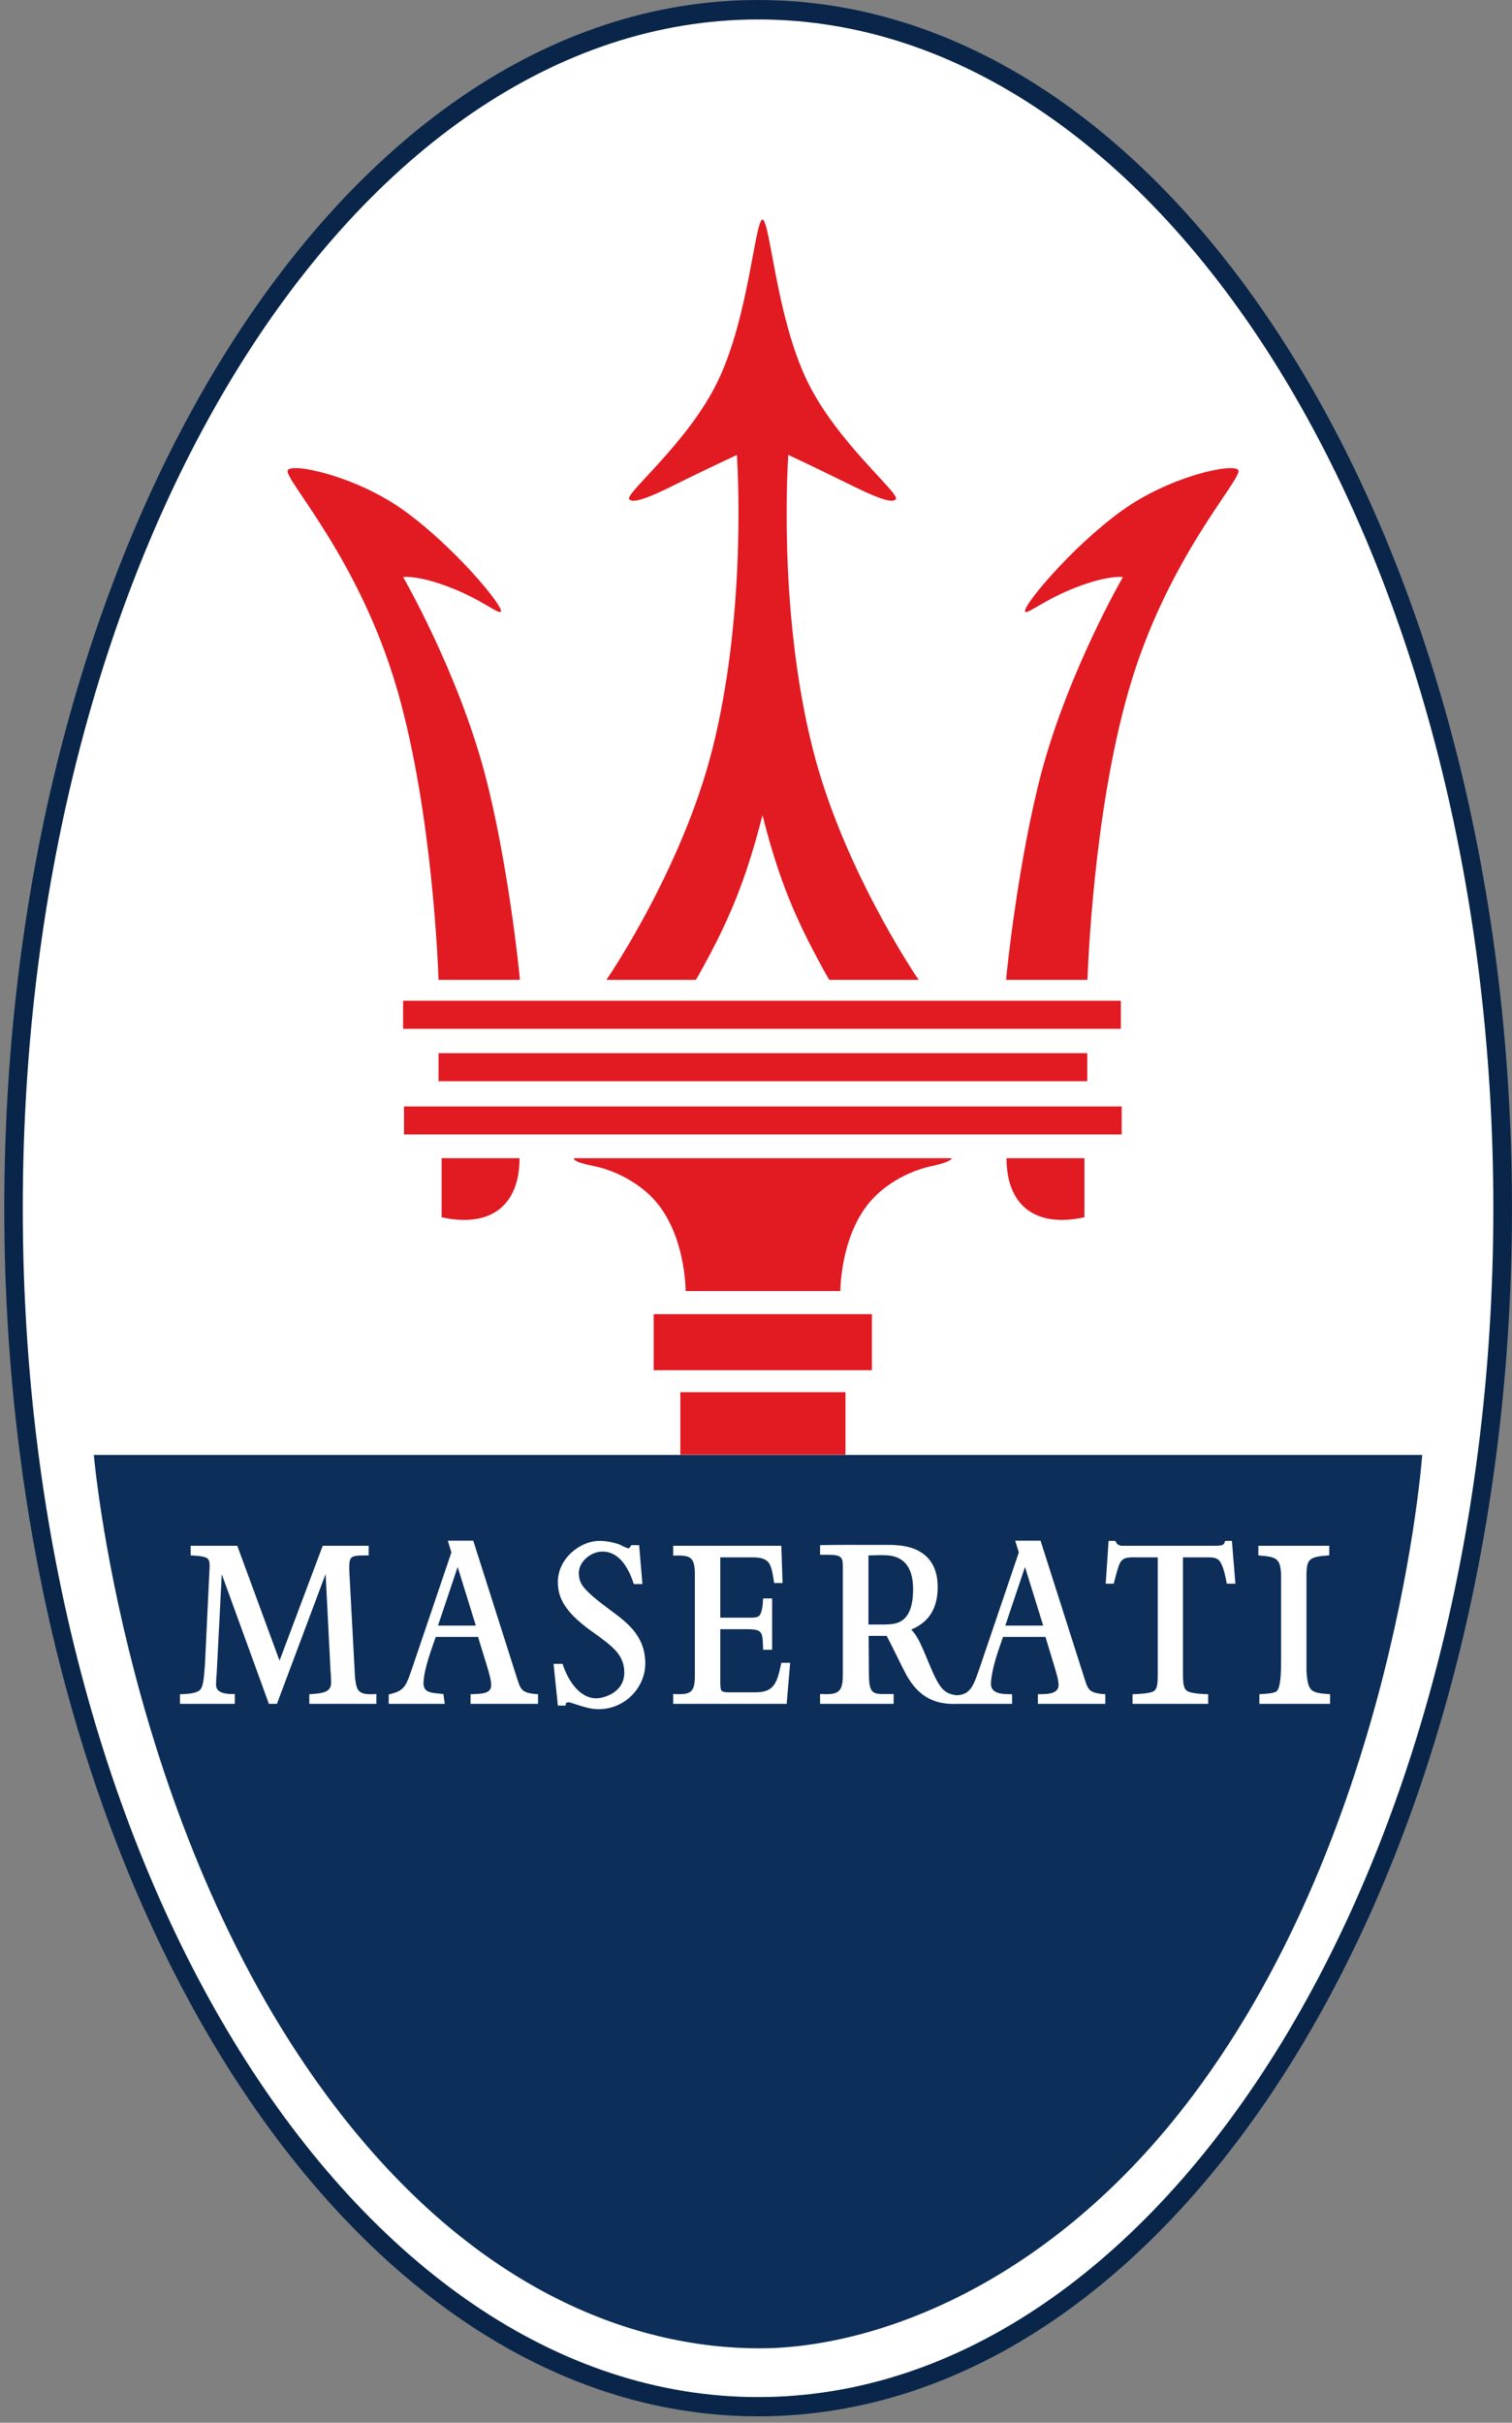 <svg width="108" height="173" viewBox="0 0 108 173" fill="none" xmlns="http://www.w3.org/2000/svg">
<rect x="0" y="0" width="108" height="173" fill="#808080" stroke="none"/>
<path d="M106.918 86.276C106.918 133.485 83.15 171.424 54.156 171.424C25.151 171.424 1.379 133.485 1.379 86.276C1.379 39.052 25.151 1.113 54.156 1.113C83.15 1.113 106.918 39.052 106.918 86.276Z" fill="white"/>
<path fill-rule="evenodd" clip-rule="evenodd" d="M46.692 93.838H62.279V97.839H46.692V93.838ZM48.595 99.412H60.391V103.872H48.595V99.412ZM31.326 75.204H77.661V77.205H31.326V75.204ZM28.858 79.008H80.12V81.008H28.858V79.008ZM28.792 71.462H80.062V73.463H28.792V71.462ZM62.587 85.345C60.011 87.789 60.025 92.188 60.025 92.188H48.975C48.975 92.188 48.99 87.789 46.414 85.345C44.623 83.635 42.43 83.268 42.43 83.268C40.994 82.978 40.993 82.794 40.993 82.703H67.987C67.987 82.703 67.987 82.963 66.553 83.268C66.553 83.268 64.372 83.635 62.587 85.345ZM31.545 82.703H37.109C37.109 86.14 34.976 87.683 31.545 86.918V82.703ZM51.258 27.247C53.483 22.665 53.908 15.792 54.464 15.67C55.02 15.792 55.444 22.665 57.669 27.232C59.762 31.554 64.255 35.204 63.992 35.632C63.684 36.166 61.196 34.822 59.938 34.227C57.932 33.234 56.308 32.485 56.308 32.485C56.308 32.485 55.503 43.436 58.064 53.516C60.157 61.779 65.163 69.309 65.616 69.966H59.235C59.03 69.614 58.825 69.278 58.65 68.927C56.908 65.735 55.664 62.971 54.464 58.205C53.249 62.971 52.034 65.735 50.292 68.927C50.103 69.276 49.908 69.623 49.707 69.966H43.316C43.771 69.309 48.785 61.779 50.878 53.517C53.425 43.452 52.634 32.485 52.634 32.485C52.634 32.485 50.995 33.249 48.99 34.227C47.746 34.837 45.258 36.166 44.936 35.632C44.687 35.204 49.18 31.554 51.258 27.247ZM31.323 69.966C31.298 69.156 30.897 58.068 28.404 49.362C25.675 39.816 20.188 34.135 20.557 33.57C20.893 33.035 25.433 33.998 28.838 36.441C32.471 39.053 36.034 43.36 35.772 43.681C35.611 43.879 34.385 42.81 32.175 41.955C29.823 41.038 28.794 41.206 28.794 41.206C28.794 41.206 32.694 47.942 34.628 55.242C36.248 61.367 37.091 69.278 37.135 69.966H31.323ZM77.676 69.966C77.706 69.156 78.101 58.068 80.603 49.362C83.326 39.816 88.814 34.135 88.448 33.57C88.112 33.035 83.574 33.998 80.165 36.441C76.535 39.053 72.963 43.36 73.227 43.681C73.388 43.879 74.618 42.81 76.827 41.955C79.184 41.038 80.209 41.206 80.209 41.206C80.209 41.206 76.301 47.942 74.368 55.242C72.758 61.367 71.91 69.278 71.866 69.966H77.676ZM77.457 82.703H71.895C71.895 86.14 74.032 87.683 77.457 86.918V82.703Z" fill="#E21A22"/>
<path d="M54.154 0C84.114 0 107.999 38.931 107.999 86.277C107.999 133.624 84.113 172.54 54.155 172.54C24.179 172.54 0.305 133.624 0.305 86.277C0.305 38.931 24.178 0 54.155 0H54.154ZM54.154 1.39C25.374 1.39 1.627 39.084 1.627 86.277C1.627 133.456 25.374 171.165 54.154 171.165C82.928 171.165 106.667 133.456 106.667 86.277C106.667 39.084 82.928 1.39 54.154 1.39Z" fill="#09264A"/>
<path d="M6.703 103.889H101.586C101.586 103.889 99.713 130.28 85.238 149.586C74.964 163.301 62.303 167.684 54.254 167.684C45.311 167.684 33.619 163.606 23.251 149.51C8.937 130.067 6.703 103.889 6.703 103.889" fill="#0C2E59"/>
<path d="M23.257 112.395L19.78 121.666H19.207L15.841 112.411L15.474 119.558C15.454 119.681 15.432 120.032 15.432 120.307C15.432 120.933 16.228 120.964 16.657 120.964H16.771V121.666H12.855V120.979C13.173 120.963 14.056 120.963 14.323 120.628C14.517 120.368 14.558 119.91 14.637 118.902L14.959 112.166C15.004 111.601 14.954 111.388 14.811 111.28C14.585 111.097 13.867 111.082 13.62 111.067V110.38H16.95L19.967 118.581L23.051 110.38H26.335V111.067H26.222C25.524 111.067 25.226 111.082 25.082 111.25C24.938 111.418 24.918 111.769 24.975 112.655L25.326 119.176C25.347 119.558 25.36 120.337 25.576 120.658C25.835 121.055 26.519 120.978 26.884 120.964V121.666H22.094V120.979C22.441 120.948 22.959 120.933 23.277 120.78C23.512 120.674 23.653 120.49 23.653 120.124C23.653 119.956 23.63 119.467 23.608 119.299L23.258 112.395L23.257 112.395ZM45.097 110.333H45.653L45.887 113.113H45.273C44.936 112.074 44.296 110.791 43.024 110.791C42.19 110.791 41.347 111.525 41.347 112.303C41.347 112.792 41.472 113.128 41.873 113.541C42.476 114.182 43.414 114.823 44.112 115.358C45.229 116.213 46.092 117.175 46.092 118.78C46.092 120.521 44.618 122.047 42.761 122.047C42.085 122.047 41.473 121.804 40.834 121.605L40.707 121.559H40.588C40.399 121.559 40.422 121.635 40.399 121.788H39.848L39.54 118.81H40.186C40.506 119.848 41.33 121.268 42.584 121.268C43.188 121.268 44.592 120.826 44.592 119.436C44.592 118.794 44.386 118.336 43.989 117.878C43.583 117.435 42.986 116.993 42.205 116.442C40.23 115.022 39.848 113.983 39.848 112.96C39.848 111.265 41.463 110.028 42.805 110.028C43.323 110.028 43.824 110.135 44.251 110.287L44.593 110.456L44.79 110.531L44.863 110.562C44.965 110.562 45.038 110.409 45.097 110.333ZM32.69 111.891L31.285 116.076H33.988L32.69 111.891ZM32.242 110.852L31.986 110.012H33.804L36.841 119.558C37.201 120.657 37.164 120.887 38.431 120.978V121.666H33.611V120.978C33.943 120.963 34.391 120.963 34.704 120.857C34.944 120.765 35.083 120.627 35.083 120.322C35.083 119.986 34.937 119.451 34.783 118.963L34.146 116.885H31.123C30.804 117.832 30.306 119.1 30.253 120.123C30.22 120.749 30.619 120.842 31.086 120.903L31.671 120.963L31.769 121.666H27.765V120.994C28.602 120.795 28.882 120.612 29.192 119.818C29.289 119.574 29.387 119.268 29.508 118.916L32.242 110.852H32.242ZM53.717 111.204H51.449V115.511H53.454C53.878 115.511 54.083 115.511 54.23 115.373C54.464 115.144 54.493 114.411 54.508 114.136H55.152V117.802H54.508C54.464 116.534 54.523 116.335 53.308 116.335H51.449V119.864C51.449 120.444 51.464 120.643 51.551 120.734C51.669 120.872 52.166 120.841 52.312 120.841H53.981C55.342 120.841 55.518 120.093 55.81 118.734H56.44L56.191 121.666H48.083V120.963C49.342 121.024 49.634 120.886 49.634 119.619V112.426C49.634 111.097 49.254 111.051 48.083 111.081V110.379H55.81L55.898 113.037H55.298C55.078 111.661 55.035 111.204 53.717 111.204ZM79.55 113.082H78.979L79.184 110.028H79.667C79.74 110.18 79.784 110.272 79.945 110.333C80.003 110.364 80.077 110.379 80.194 110.379H86.663C87.029 110.379 87.219 110.364 87.321 110.318C87.438 110.272 87.468 110.15 87.512 110.028H87.994L88.243 113.082H87.629C87.555 112.7 87.394 111.769 87.073 111.418C86.868 111.219 86.633 111.204 86.209 111.204H84.497V119.482C84.497 120.245 84.555 120.551 84.76 120.719C85.053 120.948 86.004 120.963 86.297 120.978V121.666H80.896V120.978C81.174 120.963 82.17 120.948 82.447 120.734C82.638 120.582 82.697 120.306 82.697 119.589V111.204H81.174C80.56 111.204 80.135 111.158 79.916 111.799C79.769 112.212 79.667 112.655 79.55 113.082ZM89.882 110.379H94.947V111.066C93.205 111.158 93.322 111.448 93.322 113.189V119.36C93.425 120.825 93.644 120.872 95.006 120.978V121.666H89.955V120.978C90.307 120.948 90.702 120.948 91.039 120.841C91.185 120.795 91.215 120.749 91.288 120.627C91.493 120.2 91.507 119.345 91.507 118.291V112.685C91.507 111.249 91.215 111.173 89.882 111.066V110.379ZM62.031 116H63.172C63.611 115.984 64.021 115.984 64.416 115.724C64.841 115.449 65.221 114.839 65.221 113.479C65.221 111.402 64.065 111.051 63.143 111.051C62.792 111.036 62.309 111.067 62.031 111.067V116ZM73.213 111.891L71.807 116.076H74.515L73.213 111.891ZM74.325 110.012L77.369 119.558C77.721 120.657 77.691 120.887 78.95 120.978V121.666H74.135V120.978C74.574 120.963 75.613 121.04 75.613 120.322C75.613 119.986 75.452 119.451 75.305 118.962L74.676 116.885H71.646C71.295 117.909 70.871 119.024 70.783 120.138C70.71 121.024 71.72 120.963 72.291 120.978V121.666H68.412C66.89 121.727 65.675 121.284 64.724 119.573C64.49 119.146 63.611 117.313 63.333 116.809H62.045L62.06 119.222C62.06 120.734 62.192 120.963 63.055 120.963H63.831V121.666H58.577V120.963C59.88 121.024 60.202 120.872 60.202 119.558V112.105C60.202 111.387 60.231 111.097 59.543 111.036C59.221 111.02 58.899 111.02 58.577 111.02V110.333C59.938 110.302 61.328 110.317 62.675 110.317C63.509 110.317 64.3 110.271 65.119 110.531C66.085 110.852 66.978 111.615 66.978 113.31C66.978 115.357 65.866 116.014 65.09 116.365C65.456 116.747 65.661 117.068 66.393 118.87C67.139 120.657 67.446 120.917 68.324 121.054C69.334 121.009 69.539 120.382 70.037 118.916L72.774 110.852L72.51 110.012H74.325" fill="white"/>
</svg>
